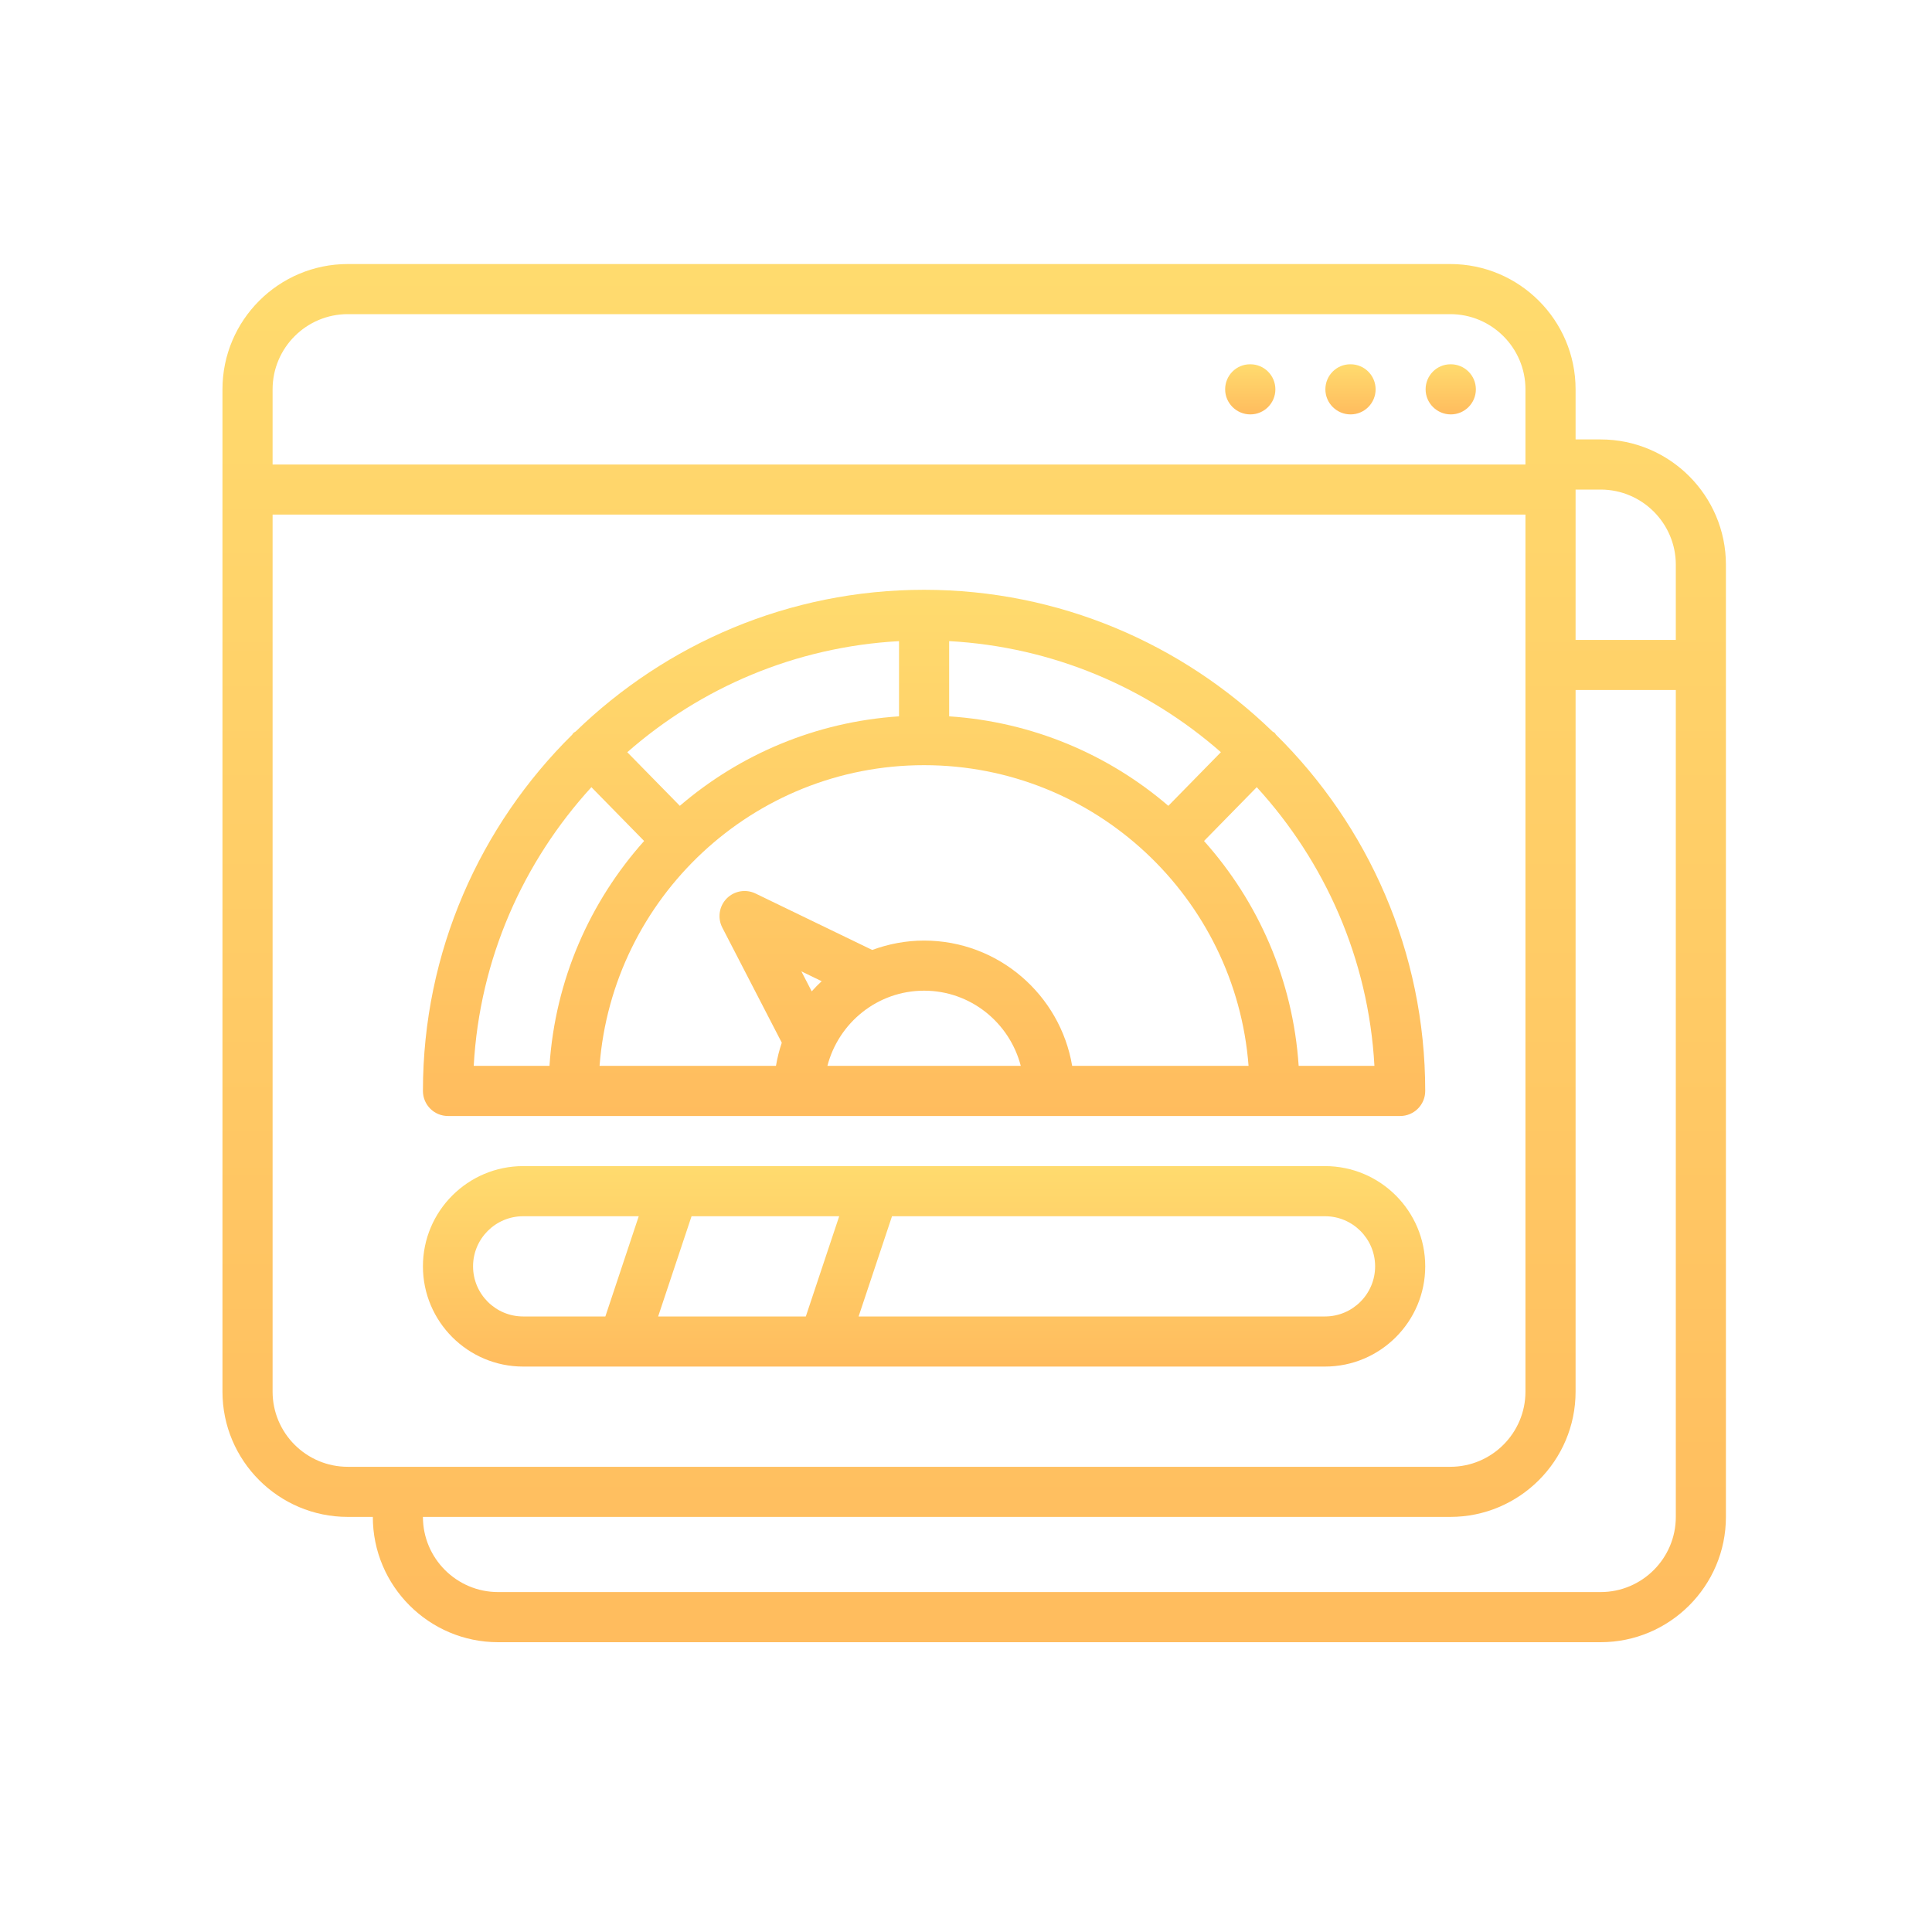 <svg width="75" height="75" viewBox="0 0 75 75" fill="none" xmlns="http://www.w3.org/2000/svg">
<path d="M17.391 43.323H54.355C54.892 43.323 55.327 42.887 55.327 42.35C55.327 36.942 53.105 32.045 49.53 28.516C49.513 28.497 49.507 28.472 49.488 28.455C49.461 28.428 49.427 28.419 49.398 28.396C45.894 25 41.127 22.896 35.873 22.896C30.618 22.896 25.852 25 22.347 28.397C22.319 28.42 22.284 28.429 22.258 28.456C22.239 28.474 22.232 28.498 22.216 28.517C18.641 32.047 16.418 36.943 16.418 42.351C16.418 42.888 16.853 43.323 17.391 43.323ZM45.355 31.282C43.033 29.29 40.084 28.023 36.846 27.808V24.888C40.877 25.11 44.541 26.696 47.395 29.2L45.355 31.282ZM34.9 27.808C31.662 28.023 28.712 29.29 26.391 31.282L24.351 29.201C27.205 26.697 30.869 25.111 34.9 24.889V27.809V27.808ZM35.873 29.704C42.517 29.704 47.969 34.858 48.469 41.376H41.621C41.156 38.621 38.759 36.513 35.872 36.513C35.164 36.513 34.488 36.646 33.859 36.877L29.327 34.685C28.951 34.504 28.5 34.583 28.207 34.882C27.915 35.182 27.848 35.635 28.039 36.008L30.349 40.478C30.25 40.768 30.175 41.069 30.123 41.376H23.275C23.775 34.858 29.227 29.704 35.871 29.704H35.873ZM31.109 37.708L31.897 38.09C31.762 38.216 31.634 38.347 31.511 38.485L31.109 37.708ZM35.873 38.458C37.681 38.458 39.191 39.703 39.626 41.376H32.12C32.555 39.703 34.065 38.458 35.873 38.458ZM50.414 41.376C50.192 38.033 48.844 35.001 46.74 32.647L48.787 30.558C51.429 33.449 53.126 37.217 53.355 41.376H50.414ZM22.958 30.558L25.005 32.647C22.901 35.001 21.552 38.033 21.331 41.376H18.39C18.619 37.217 20.316 33.449 22.958 30.558Z" fill="url(#paint0_linear_7_361)"/>
<path d="M20.309 53.05H51.436C53.582 53.05 55.327 51.305 55.327 49.159C55.327 47.013 53.582 45.268 51.436 45.268H20.309C18.163 45.268 16.418 47.013 16.418 49.159C16.418 51.305 18.163 53.05 20.309 53.05ZM32.578 47.214L31.282 51.105H25.549L26.846 47.214H32.578ZM53.382 49.159C53.382 50.232 52.509 51.105 51.436 51.105H33.331L34.628 47.214H51.436C52.509 47.214 53.382 48.086 53.382 49.159ZM20.309 47.214H24.796L23.5 51.105H20.309C19.236 51.105 18.364 50.232 18.364 49.159C18.364 48.086 19.236 47.214 20.309 47.214Z" fill="url(#paint1_linear_7_361)"/>
<path d="M62.136 17.059H61.164V15.114C61.164 12.432 58.982 10.25 56.3 10.25H13.5C10.818 10.25 8.636 12.432 8.636 15.114V54.023C8.636 56.705 10.818 58.886 13.5 58.886H14.473C14.473 61.568 16.655 63.75 19.337 63.75H62.136C64.818 63.75 67 61.568 67 58.886V21.923C67 19.241 64.818 17.059 62.136 17.059ZM62.136 19.005C63.745 19.005 65.055 20.314 65.055 21.923V24.841H61.164V19.005H62.136ZM10.582 15.114C10.582 13.505 11.891 12.195 13.5 12.195H56.3C57.909 12.195 59.218 13.505 59.218 15.114V18.032H10.582V15.114ZM13.5 56.941C11.891 56.941 10.582 55.632 10.582 54.023V19.977H59.218V54.023C59.218 55.632 57.909 56.941 56.3 56.941H13.5ZM65.055 58.886C65.055 60.495 63.745 61.804 62.136 61.804H19.337C17.728 61.804 16.418 60.495 16.418 58.886H56.3C58.982 58.886 61.164 56.705 61.164 54.023V26.786H65.055V58.886Z" fill="url(#paint2_linear_7_361)"/>
<path d="M48.538 14.141H48.528C47.991 14.141 47.56 14.577 47.56 15.114C47.56 15.651 48.001 16.087 48.538 16.087C49.075 16.087 49.51 15.651 49.51 15.114C49.51 14.577 49.076 14.141 48.538 14.141Z" fill="url(#paint3_linear_7_361)"/>
<path d="M52.429 14.141H52.419C51.882 14.141 51.451 14.577 51.451 15.114C51.451 15.651 51.892 16.087 52.429 16.087C52.966 16.087 53.401 15.651 53.401 15.114C53.401 14.577 52.967 14.141 52.429 14.141Z" fill="url(#paint4_linear_7_361)"/>
<path d="M56.32 14.141H56.31C55.773 14.141 55.342 14.577 55.342 15.114C55.342 15.651 55.783 16.087 56.32 16.087C56.857 16.087 57.293 15.651 57.293 15.114C57.293 14.577 56.858 14.141 56.32 14.141Z" fill="url(#paint5_linear_7_361)"/>
<defs>
<linearGradient id="paint0_linear_7_361" x1="35.873" y1="22.896" x2="35.873" y2="43.324" gradientUnits="userSpaceOnUse">
<stop stop-color="#FFDB6E"/>
<stop offset="1" stop-color="#FFBC5E"/>
</linearGradient>
<linearGradient id="paint1_linear_7_361" x1="35.873" y1="45.268" x2="35.873" y2="53.05" gradientUnits="userSpaceOnUse">
<stop stop-color="#FFDB6E"/>
<stop offset="1" stop-color="#FFBC5E"/>
</linearGradient>
<linearGradient id="paint2_linear_7_361" x1="37.818" y1="10.25" x2="37.818" y2="63.75" gradientUnits="userSpaceOnUse">
<stop stop-color="#FFDB6E"/>
<stop offset="1" stop-color="#FFBC5E"/>
</linearGradient>
<linearGradient id="paint3_linear_7_361" x1="48.535" y1="14.141" x2="48.535" y2="16.087" gradientUnits="userSpaceOnUse">
<stop stop-color="#FFDB6E"/>
<stop offset="1" stop-color="#FFBC5E"/>
</linearGradient>
<linearGradient id="paint4_linear_7_361" x1="52.426" y1="14.141" x2="52.426" y2="16.087" gradientUnits="userSpaceOnUse">
<stop stop-color="#FFDB6E"/>
<stop offset="1" stop-color="#FFBC5E"/>
</linearGradient>
<linearGradient id="paint5_linear_7_361" x1="56.317" y1="14.141" x2="56.317" y2="16.087" gradientUnits="userSpaceOnUse">
<stop stop-color="#FFDB6E"/>
<stop offset="1" stop-color="#FFBC5E"/>
</linearGradient>
</defs>
</svg>
